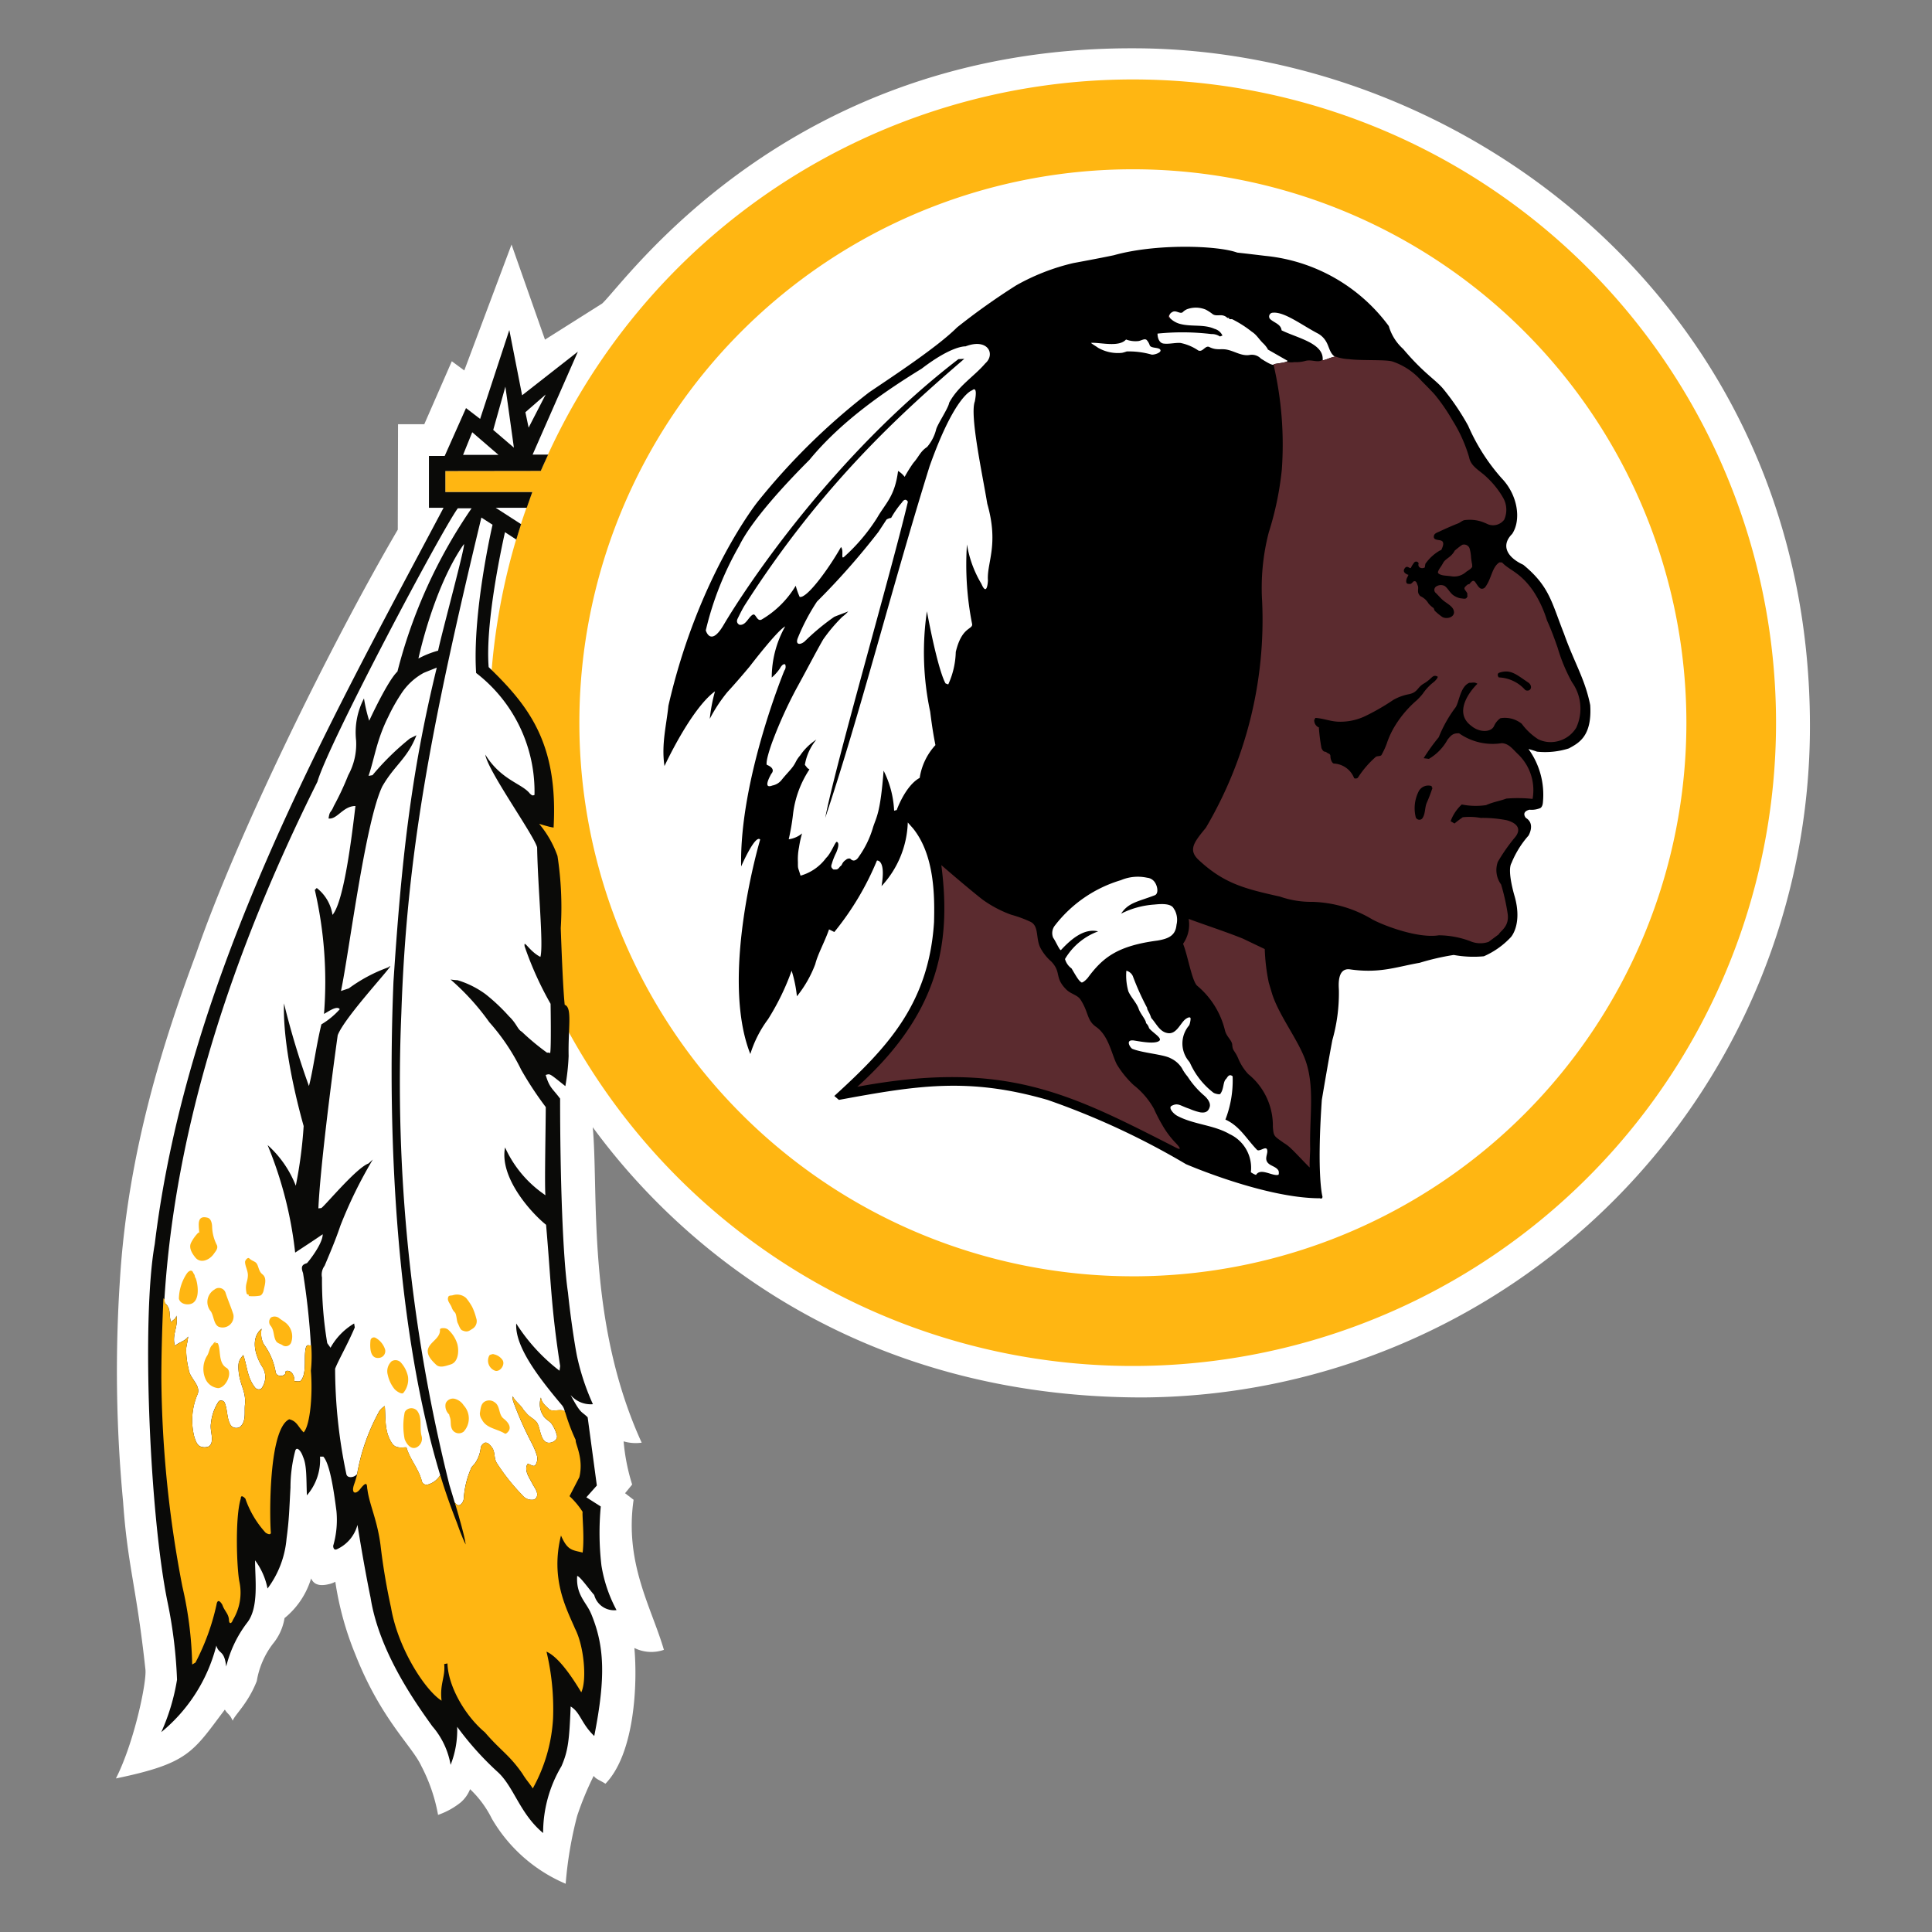 <svg xmlns="http://www.w3.org/2000/svg" width="200" height="200" viewBox="0 0 200 200"><rect x="0" y="0" width="200" height="200" fill="#808080" stroke="none"/><defs><style>.a{fill:#fff;}.b{fill:#ffb612;}.c{fill:#5b2b2f;}.d{fill:#0a0a08;}.e{fill:none;mix-blend-mode:multiply;isolation:isolate;}</style></defs><g transform="translate(-405.67 -2106.008)"><path class="a" d="M472.1,2255.353a4.516,4.516,0,0,1-1.874-.135,20.881,20.881,0,0,0,.884,4.468l-.733.9.883.679c-.952,6.586,1.847,11.118,3.137,15.533a3.955,3.955,0,0,1-3.057-.192c.34,3.735.029,10.93-2.995,14.053-.577-.372-.992-.476-1.216-.814a31.92,31.92,0,0,0-1.711,4.142,40.106,40.106,0,0,0-1.19,7.026,16.125,16.125,0,0,1-7.641-6.735,10.811,10.811,0,0,0-2.254-3.054,3.529,3.529,0,0,1-.972,1.37,7.857,7.857,0,0,1-2.343,1.29,17.624,17.624,0,0,0-1.732-5.057c-.944-2.07-4.179-4.82-6.826-11.542a32.223,32.223,0,0,1-2.078-7.534,2.5,2.5,0,0,1-.476.2c-.985.27-1.691.2-2.031-.543a8.4,8.4,0,0,1-2.75,4.106,5.566,5.566,0,0,1-1.222,2.682,8.7,8.7,0,0,0-1.651,3.835c-.918,2.343-2.29,3.5-2.493,4.107-.34-.748-.476-.61-.814-1.153-3.328,4.41-3.736,5.566-11.275,7.127,1.9-3.735,3.194-9.979,3.056-11.269-.951-8.758-1.832-10.592-2.314-17.381a143.508,143.508,0,0,1-.333-22.878c.814-13.442,4.616-25.051,7.876-33.808,4.212-12.22,13.855-31.908,20.893-43.936l.027-10.916h2.717l2.85-6.518,1.291.952,4.891-13.036,3.463,9.844,5.92-3.738c2.366-2.169,19.21-26.471,54.878-26.42,34.56-.051,70.149,26.967,70.149,70.146a69.477,69.477,0,0,1-69.061,69.517c-28.674,0-47.147-14.6-56.942-27.973.624,6.722-.68,20.1,5.065,32.654"/><path class="b" d="M525.049,2114.428a66.591,66.591,0,1,1-62.2,42.71h-9.006v-2.178l9.883-.014a66.644,66.644,0,0,1,61.319-40.518Zm0,123.9a57.3,57.3,0,1,0-57.327-57.3A57.317,57.317,0,0,0,525.049,2238.326Z" transform="translate(-2.077 -0.196)"/><path d="M490.336,2176.652a.659.659,0,0,0,.067-.612c-.272-.136-.541.407-.541.407a4.637,4.637,0,0,1-.85.95,10.838,10.838,0,0,1,1.391-5.293c-.814.407-3.668,4.14-3.668,4.14-1.357,1.63-2.307,2.649-2.307,2.649a15.851,15.851,0,0,0-1.833,2.782,17.012,17.012,0,0,1,.543-2.851c-2.512,1.835-5.23,7.739-5.23,7.739-.338-2.24.2-4.209.407-6.244,3.056-13.374,9.236-21.113,9.236-21.113a68.085,68.085,0,0,1,11.548-11.338c2.512-1.7,7.065-4.685,9.1-6.72a69.28,69.28,0,0,1,6.113-4.346,22.418,22.418,0,0,1,5.908-2.307s2.8-.514,4.211-.816c4.348-1.221,10.731-1.019,12.769-.271,1.222.137,1.222.137,2.919.34a18.068,18.068,0,0,1,12.769,7.265,5.087,5.087,0,0,0,1.493,2.375c2.175,2.58,3.4,3.19,4.211,4.209a25.222,25.222,0,0,1,2.515,3.735,20.428,20.428,0,0,0,3.462,5.431c1.7,1.765,2.039,4.345,1.089,5.769-1.223,1.224-.476,2.444,1.153,3.192,2.718,2.24,2.922,3.868,4.212,7.127,1.086,3.056,2.175,4.684,2.717,7.4.206,3.26-1.224,3.939-2.208,4.482a8.117,8.117,0,0,1-3.3.338c-.372-.136-.881-.271-.881-.271a8.055,8.055,0,0,1,1.493,5.5c-.032.509-.271.61-.271.61a2.3,2.3,0,0,1-1.12.169c-.918.238-.373.85-.373.85,1.017.61.271,1.832.271,1.832a9.9,9.9,0,0,0-1.765,2.851c-.477.816.338,3.463.338,3.463.814,2.918-.407,4.208-.407,4.208a8.459,8.459,0,0,1-2.786,1.969,11.426,11.426,0,0,1-3.123-.136,25.7,25.7,0,0,0-3.531.813c-2.379.409-4.106,1.123-7.2.679-1.426-.2-1.149,1.895-1.155,2.173a17.8,17.8,0,0,1-.679,5.161c-.475,2.513-1.087,6.177-1.087,6.177-.543,7.908.067,10.013.067,10.013,0,.305-.27.172-.27.172-5.706,0-13.857-3.53-13.857-3.53a79.313,79.313,0,0,0-14.331-6.654c-8.189-2.365-13.515-1.493-21.6,0l-.476-.408c5.432-4.955,9.779-9.5,10.323-17.99.068-2.648.068-6.923-2.174-9.708l-.543-.611a10.148,10.148,0,0,1-2.717,6.586c.476-2.782-.476-2.648-.476-2.648a29.5,29.5,0,0,1-4.413,7.4l-.545-.273c-.477,1.359-1.16,2.535-1.427,3.6a12.055,12.055,0,0,1-1.9,3.327,13.422,13.422,0,0,0-.545-2.649,25.47,25.47,0,0,1-2.444,5.024,11.925,11.925,0,0,0-1.833,3.6c-3.194-8.079,1.019-22.2,1.019-22.2-.51-.578-1.969,2.784-1.969,2.784-.2-8.964,4.482-20.3,4.482-20.3Zm40.337,24.783c-.175-.679-1.276-.618-2.056-.537a8.973,8.973,0,0,0-3.44.941c.765-1.15,1.7-1.222,3.479-1.9.407-.156.309-.868.049-1.287a1.08,1.08,0,0,0-.838-.531,4.491,4.491,0,0,0-2.712.253,13.474,13.474,0,0,0-6.812,4.668,1.263,1.263,0,0,0-.2,1.291c.27.37.7,1.394.813,1.271,1.093-1.181,2.417-2.269,3.843-1.93a6.653,6.653,0,0,0-3.43,2.863,1.8,1.8,0,0,0,.68.975c.543.916.747,1.289,1.051,1.458.2-.016.594-.414.7-.585,1.505-2,3-3.215,7.143-3.759,1.19-.2,1.868-.543,1.969-1.631a2.2,2.2,0,0,0-.238-1.628l-.006.072Zm-4.951,6.308a6,6,0,0,0,.208,2.143c.276.631.852,1.175,1.072,1.822.17.495.757,1.128.757,1.467a1.063,1.063,0,0,1,.311.515c.358.469,1.424,1.042,1.052,1.321-.445.337-1.768.1-2.567-.032-1.023-.169-.429.762-.208.856,1.039.429,3.224.575,3.941.97a2.76,2.76,0,0,1,1.182,1.028,4.643,4.643,0,0,0,.592.872,9,9,0,0,0,1.645,1.909c.357.289.771.787.643,1.232-.15.521-.478.632-.978.563a5.963,5.963,0,0,1-1.129-.372c-.952-.305-1.157-.653-1.832-.305-.374.191.167.817.583,1.04,1.711.91,3.762.928,5.416,1.889a3.848,3.848,0,0,1,2.2,3.937c0,.038.511.324.542.275.492-.76,1.714.185,2.307,0,.053-.016.076-.334-.011-.469-.284-.427-.892-.448-1.149-.862-.273-.435.123-.909-.014-1.289s-.8.284-1.045.029c-1.09-1.131-1.8-2.472-3.265-3.124a11.222,11.222,0,0,0,.747-4.481c-.407-.338-.578.2-.679.273-.336.318-.2,1.016-.6,1.551-.063.089-.588-.018-.74-.151a8.009,8.009,0,0,1-2.4-3.072c-.018-.045-.219-.295-.262-.354a2.875,2.875,0,0,1,.162-3.5c.092-.108.226-.746.136-.817-.143-.114-.487.126-.625.268-.465.474-.86,1.422-1.649,1.338-.885-.094-1.224-.988-1.77-1.576-.171-.579-.495-.949-.409-1.018a26.8,26.8,0,0,1-1.5-3.326,1.013,1.013,0,0,0-.672-.547Zm-16.64-64.627s-1.359-.138-4.551,2.307c-3.531,2.174-8.218,5.3-11.614,9.438-2.48,2.476-5.977,6.246-7.268,8.892a32.629,32.629,0,0,0-3.465,8.758s.477,1.764,1.836-.543c2.374-4.035,11.409-17.615,24.314-27.53l.612-.033c-6.39,5.5-14.672,12.9-22.72,25.491-.3.47-.689,1.3-.726,1.366-.36.671.563.776.1.662.731.179,1-.839,1.476-1.042.291-.125.409.746.874.52a10.007,10.007,0,0,0,3.544-3.508,7.626,7.626,0,0,0,.407,1.155c.747.2,3.056-2.989,4.279-5.161.339.407-.085,1.4.368.975a19.106,19.106,0,0,0,3.383-4.018c.867-1.505,1.817-2.184,2.158-4.832a2.367,2.367,0,0,1,.681.61,14.772,14.772,0,0,1,.9-1.441c.589-.662.706-1.178,1.421-1.65a4.423,4.423,0,0,0,.93-1.782c.107-.526,1.278-2.232,1.359-2.8.952-1.765,2.582-2.716,3.736-4.073,1.086-.95.271-2.647-2.037-1.764Zm-11.954,53.02c.476.543.883-.17.883-.17a10.147,10.147,0,0,0,1.495-3.087c.339-1.053.747-1.427,1.085-5.84a10.184,10.184,0,0,1,1.088,4.142l.271-.069s.884-2.511,2.377-3.326a6.437,6.437,0,0,1,1.629-3.394c-.2-1.019-.338-1.833-.543-3.463a29.374,29.374,0,0,1-.338-10.385c1.224,6.515,1.935,7.467,1.935,7.467l.273.1a8.58,8.58,0,0,0,.779-3.36c.612-2.581,1.7-2.307,1.7-2.851a31.553,31.553,0,0,1-.543-8.282,11.59,11.59,0,0,0,1.493,4.073c.612,1.425.679-.34.679-.34-.135-1.832,1.156-3.667-.067-7.941-.476-2.921-1.835-9.167-1.29-10.592.34-1.766-.271-1.155-.271-1.155s-1.766.409-4.415,7.876c-3.87,12.423-7.2,25.662-10.8,36.387,1.084-5.636,6.858-25.526,8.556-32.721,0,0-.238-.509-.612.067a9.842,9.842,0,0,0-1.12,1.6,1.228,1.228,0,0,0-.477.17l-.846,1.289a75.033,75.033,0,0,1-6.352,7.2,21.368,21.368,0,0,0-1.97,3.735c-.305.712.171.814.68.405a23.6,23.6,0,0,1,3.055-2.543c.078-.06,1.476-.561,1.476-.584a4.121,4.121,0,0,1-.625.571,16.733,16.733,0,0,0-1.975,2.338c-.787,1.364-1.653,3.06-2.786,5.115a45.364,45.364,0,0,0-2.507,5.559c-.747,2.1-.543,2.307-.543,2.307,1.019.409.464.925.464.925-.464.841-.668,1.519.114,1.215a1.6,1.6,0,0,0,.992-.626c.4-.494.74-.834,1.014-1.177.458-.567.372-.738.86-1.3a5.941,5.941,0,0,1,1.685-1.649,5.55,5.55,0,0,0-1.19,2.613l.271.342.2.134a10.648,10.648,0,0,0-1.7,4.656,22.611,22.611,0,0,1-.444,2.573,2.688,2.688,0,0,0,1.383-.606,10.338,10.338,0,0,0-.313,1.422,6.244,6.244,0,0,0-.118,1.527c0,.816,0,.476.272,1.424a4.962,4.962,0,0,0,2.645-1.83c.548-.512.962-1.753,1.124-1.667.306.138.051.827-.085,1.135a6.81,6.81,0,0,0-.421,1.051c-.037.156-.19.387.057.6.108.091.033.079.382.07.2,0,.393-.318.393-.318s.116-.027.219-.264a1,1,0,0,1,.373-.407.492.492,0,0,1,.441-.136Zm32.085-52.708c-.208-.224-.939-.108-1.07-.417a1.6,1.6,0,0,0-.32-.56c-.225-.179-.539.067-.85.114a2.78,2.78,0,0,1-1.285-.161c-.733.838-2.678.285-3.6.348-.112.006.577.4.7.505a4.11,4.11,0,0,0,2.488.526,3.688,3.688,0,0,0,.485-.142,8.524,8.524,0,0,1,2.57.325c.279.051,1.151-.24.877-.537Zm18.113.767c-.545-.35-.608-1.026-.9-1.531a2.211,2.211,0,0,0-.876-.881c-1.6-.827-3.457-2.265-4.647-2.153a.393.393,0,0,0-.313.642c.409.4,1.133.533,1.2,1.181,1.591.793,4.381,1.323,4.253,3.06C546.022,2144.681,547.055,2144.156,547.326,2144.194Zm-4.915.414-2.018-1.154a2.762,2.762,0,0,0-.469-.617c-.452-.415-.691-.907-1.212-1.236a11.459,11.459,0,0,0-2.024-1.293c-.082-.029-.179,0-.269-.016a.1.1,0,0,1-.069-.129c-.068,0-.16.024-.191-.012a.885.885,0,0,0-.366-.216c-.393-.128-.846.1-1.191-.2a4.877,4.877,0,0,0-.649-.419,2.65,2.65,0,0,0-1.941-.051,1.343,1.343,0,0,0-.454.31c-.246.208-.644-.173-.97-.064-.283.094-.594.423-.326.7a2.321,2.321,0,0,0,1.076.592c1.171.294,2.4.007,3.5.493a1.289,1.289,0,0,1,.833.7c-.111.026-.228.127-.328.055a1.5,1.5,0,0,0-.83-.212,25.382,25.382,0,0,0-5.566-.047c0,.472.19.972.619,1.031.574.076,1.2-.1,1.75-.063a5.017,5.017,0,0,1,1.852.78.4.4,0,0,0,.323,0c.271-.115.507-.506.808-.364a2.165,2.165,0,0,0,.575.2c.422.074.728,0,1.133.056.857.129,1.585.7,2.439.578a1.307,1.307,0,0,1,1.24.407c-.179-.161,1.171.8,1.292.566.047-.094,1.412-.17,1.432-.379Z" transform="translate(-3.451 -1.251)"/><path class="c" d="M543.508,2145.133a2.028,2.028,0,0,0,.822.036,3.447,3.447,0,0,0,1.156-.128c.695-.172,1.249.235,1.772-.1-.013.169,1.019-.356,1.29-.319l-.121-.089a4.794,4.794,0,0,0,1.576.333c1.323.171,3.87.017,4.524.252a6.95,6.95,0,0,1,2.989,2.014c.179.175,1.235,1.244,1.4,1.458a19.584,19.584,0,0,1,1.784,2.6,15.084,15.084,0,0,1,1.725,3.825c.188,1,1.134,1.377,1.866,2.11a9.049,9.049,0,0,1,1.667,2.109,2.5,2.5,0,0,1,.1,2.249,1.439,1.439,0,0,1-1.7.466,5.907,5.907,0,0,0-.708-.287,4,4,0,0,0-1.687-.134c-.2.016-.484.26-.642.323-.676.264-1.339.561-1.984.864-.172.082-.494.173-.55.417-.12.51.476.4.765.523.344.146.156.622,0,.95-.016.032-.175.072-.222.11a4.7,4.7,0,0,0-1.433,1.337l-.06.377c-.37.2-.769-.045-.633-.418a.271.271,0,0,0-.436-.126,2.647,2.647,0,0,0-.358.561c-.1.2-.36-.3-.627.042-.317.4.1.624.37.711a.776.776,0,0,0-.114.256c-.006-.1-.319.634.073.669.312.027.279.027.55-.244.306-.136.35.209.445.419.12.257-.056.584.1.867.057.1.132.219.208.247a1.829,1.829,0,0,1,.8.733,2.455,2.455,0,0,0,.527.478c.047.036.081.239.121.28a6.389,6.389,0,0,0,.73.61c.431.321,1.344.1,1.264-.521-.065-.486-.565-.738-1.026-1.085-.342-.258-.59-.6-.909-.891a.421.421,0,0,1,.127-.638.885.885,0,0,1,.8-.058c.38.2.617.849,1.113,1.084a1.65,1.65,0,0,0,.744.234c.163.026.384.061.469-.076a.626.626,0,0,0,.092-.19c-.1-.136.067-.136-.1-.39s-.339-.364-.122-.583c.123-.123.238-.247.4-.247.237-.271.41-.511.638-.179.243.349.337.535.554.642a.432.432,0,0,0,.448-.143c.675-.88.679-2.041,1.471-2.571.013-.009.285.011.285.01.746.815,1.866.986,3.226,2.954a11.81,11.81,0,0,1,1.424,3.054c.476,1.019.884,2.208,1.089,2.783a17.982,17.982,0,0,0,1.493,3.6,4.7,4.7,0,0,1,.441,4.717,3.1,3.1,0,0,1-2.275,1.462,2.925,2.925,0,0,1-1.664-.273,6.379,6.379,0,0,1-1.7-1.6,2.792,2.792,0,0,0-2.208-.576,1.921,1.921,0,0,0-.647.781c-.3.713-1.526.713-2.341.032-1.969-1.423-.068-3.731.61-4.378-.338-.2-.407-.1-.846-.1-.918.4-1.022,1.865-1.394,2.509a13.381,13.381,0,0,0-1.766,3.125,20.351,20.351,0,0,0-1.564,2.172l.545.068a5.2,5.2,0,0,0,1.935-2c.34-.407.544-.678,1.19-.646a6.033,6.033,0,0,0,4.413,1.021c.748.032,1.156.642,1.666,1.12a5.144,5.144,0,0,1,1.528,4.648,14.618,14.618,0,0,0-2.717-.032c-.59.229-1.4.36-2.1.678a7.34,7.34,0,0,1-2.513-.067,4.39,4.39,0,0,0-1.155,1.731l.407.238c.305-.273.849-.647.849-.647a6.513,6.513,0,0,1,1.868.069,12.906,12.906,0,0,1,2.681.238c1.122.305,1.6.95.782,1.865a18.611,18.611,0,0,0-1.7,2.446,2.515,2.515,0,0,0,.339,2.341,21.855,21.855,0,0,1,.679,3.022c.2,1.356-.782,1.8-.918,2.136l-1.052.782a2.623,2.623,0,0,1-1.9-.069,9.416,9.416,0,0,0-3.258-.61c-2.107.34-5.572-.95-6.861-1.631a12.711,12.711,0,0,0-6.249-1.832,9.773,9.773,0,0,1-3.329-.543c-3.668-.813-5.773-1.356-8.354-3.733-1.222-1.087-.543-1.9.681-3.394A42.411,42.411,0,0,0,541,2169.948a22.887,22.887,0,0,1,.68-7.129,32.233,32.233,0,0,0,1.357-6.517,36.51,36.51,0,0,0-.856-10.87l.018-.021c.039-.077.965-.142,1.306-.278Zm-1.779-1.189-.172-.161.058.1.114.066Zm-10.28-3.744-.013.014c-.237.263-.155.347.055.424l-.008-.008a.317.317,0,0,1-.034-.431Zm5.238,2.294-.107-.01A.145.145,0,0,0,536.688,2142.494Zm22.624,24.594c-.163-.087-.111-.215-.058-.333.12-.271.255-.372.48-.793.255-.478.83-.564,1.2-1.273a8.522,8.522,0,0,1,.768-.6.608.608,0,0,1,.769.35,4.136,4.136,0,0,1,.159.982c.206,1.554.047-.154.12.876.018.225-.542.507-.645.6a1.836,1.836,0,0,1-1.39.461c-.835-.121-1-.052-1.406-.264ZM532.106,2226.5c-10.935-5.568-17.661-9.165-33.011-6.313,8.289-7.466,9.782-14.594,8.695-22.946,1.78,1.541,3.44,2.924,4.246,3.552a12.066,12.066,0,0,0,2.987,1.583,12.471,12.471,0,0,1,2,.734c.917.454.508,1.748,1.044,2.734a4.893,4.893,0,0,0,1.1,1.371c1.091,1.151.3,1.635,1.546,2.89.494.5,1.162.557,1.493,1.071.865,1.338.621,2.125,1.615,2.817,1.287.9,1.593,2.8,2.13,3.865a10.087,10.087,0,0,0,1.746,2.153,8.183,8.183,0,0,1,2.1,2.45,16.6,16.6,0,0,0,.877,1.7,9.244,9.244,0,0,0,1.3,1.761s1.021,1.028.136.578Zm5.8-10.658c-.033-.475-.575-.815-.746-1.46a8.688,8.688,0,0,0-2.92-4.684c-.543-.612-.95-3.158-1.426-4.312a3.458,3.458,0,0,0,.58-2.578c1.8.668,3.823,1.32,5.607,2.039l2.27,1.084a20.253,20.253,0,0,0,.417,3.479l.358,1.2c.717,2.19,2.553,4.548,3.367,6.647,1.089,2.8.467,6.109.563,9.311.009.326-.087,1.36-.052,1.973-.206-.169-1.664-1.732-1.869-1.9a4.093,4.093,0,0,0-.809-.638c-1-.719-1.059-.65-1.135-1.676a6.853,6.853,0,0,0-2.546-5.45,5.409,5.409,0,0,1-1-1.525c-.378-.945-.614-.821-.659-1.5Zm27.647-38.519c-.3.1-.1.476-.047.487a3.852,3.852,0,0,1,2.732,1.305.442.442,0,0,0,.423.012c.32-.216.14-.614-.083-.766-1.3-.878-1.854-1.422-3.026-1.039Zm-6.93,11.94v.069c.045-.106-.117-.162-.068-.271a1.127,1.127,0,0,0-1.323.493,3.852,3.852,0,0,0-.324,2.753.405.405,0,0,0,.657.118c.358-.476.25-1.124.482-1.652A15.2,15.2,0,0,0,558.627,2189.26Zm-11.681-6.246h-.069a19.685,19.685,0,0,0,.265,2.086c.036.114.175.385.35.395s.246.16.4.19a.293.293,0,0,1,.181.248c-.01.372.185.785.37.791a2.373,2.373,0,0,1,2.08,1.5c.034.069.325.078.407-.059a10.126,10.126,0,0,1,1.826-2.121c.129-.123.5-.053.6-.2a8.192,8.192,0,0,0,.535-1.149,8.842,8.842,0,0,1,.924-1.967,11.184,11.184,0,0,1,2.158-2.523,6.063,6.063,0,0,0,.677-.73,5.2,5.2,0,0,1,1.164-1.224c.165-.152.474-.49.322-.55-.537-.211-.47.2-1.422.76-.657.385-.6.88-1.477,1.077a5.219,5.219,0,0,0-1.657.6,22.827,22.827,0,0,1-2.958,1.7,5.962,5.962,0,0,1-2.7.553c-.806-.016-1.564-.337-2.378-.392-.112-.008-.006.179-.136.139a.793.793,0,0,0,.545.88Z" transform="translate(-4.674 -1.676)"/><path class="d" d="M453.875,2164.142c-2.242,3.19-3.872,8.215-4.687,11.812a9.722,9.722,0,0,1,2.038-.814C451.566,2173.442,454.243,2163.617,453.875,2164.142ZM467.052,2274.8c1.383,3.318,1.56,6.517.338,12.694-1.357-1.29-1.426-2.444-2.445-3.056-.134,3.53-.27,4.618-.948,6.179a13.484,13.484,0,0,0-1.9,6.922c-2.378-1.968-2.99-4.682-4.62-6.244a31.532,31.532,0,0,1-4.278-4.753,9.835,9.835,0,0,1-.679,3.939,8.249,8.249,0,0,0-1.9-4.005c-1.7-2.376-5.5-7.672-6.385-13.3-.2-.951-.747-3.735-1.357-7.536a3.847,3.847,0,0,1-2.108,2.51c-.407.2-.407-.339-.407-.339a9.615,9.615,0,0,0,.339-3.6c-.2-1.493-.61-4.821-1.358-5.635H439a5.586,5.586,0,0,1-1.359,4.006c-.067-1.766,0-3.125-.407-4.006-.2-.611-.679-1.154-.814-.542a14.826,14.826,0,0,0-.476,3.735c-.136,2.442-.136,3.259-.408,5.3a10.028,10.028,0,0,1-1.969,5.159,7.177,7.177,0,0,0-1.29-2.918c0,1.968.409,4.886-.814,6.448a12.224,12.224,0,0,0-2.173,4.548c-.206-1.765-.747-1.223-1.021-2.173a17,17,0,0,1-5.7,8.961,21.621,21.621,0,0,0,1.63-5.431,48.5,48.5,0,0,0-.95-7.877c-1.861-8.882-2.759-29.4-1.358-37.2,3.373-27.779,17.731-53.279,29.9-76.238h-1.514v-5.365h1.632l2.206-4.953,1.461,1.12,3.022-9.2,1.325,6.754,5.772-4.517-4.687,10.661h1.609c-.256.56-.516,1.115-.759,1.684l-9.883.014v2.178h9.006c-.2.532-.387,1.082-.579,1.623h-3.219l2.634,1.7c-.172.527-.335,1.059-.494,1.592l-1.174-.764c-.484,2.168-2.037,9.594-1.689,13.967,4.144,4.005,7.2,7.875,6.724,16.566,0,0,.271.2-1.5-.342a10.722,10.722,0,0,1,1.9,3.327,35.012,35.012,0,0,1,.338,7.467s.2,6.043.409,7.942c.814.271.34,2.443.407,5.294a23.587,23.587,0,0,1-.34,3.125c-1.7-1.359-1.56-1.29-2.036-1.156.407,1.359.679,1.359,1.493,2.446,0,8.079.271,16.428.816,20.093.27,2.647.746,5.7.951,6.653a24.534,24.534,0,0,0,1.629,4.889,2.735,2.735,0,0,1-2.309-.95c1.088,2.035,1.088,1.628,1.766,2.307l.95,7.062-1.086,1.22,1.493.951a29.065,29.065,0,0,0,.069,6.111,14.707,14.707,0,0,0,1.562,4.615,2.126,2.126,0,0,1-2.309-1.561c-.543-.612-1.495-1.969-1.765-1.969-.136,1.969.95,2.715,1.426,3.87Z" transform="translate(-0.203 -1.776)"/><path class="a" d="M438.154,2247.4c-.238.134-.544-.421-.61,1-.037.772.1,2.112-.45,2.676-.112.115-.413.04-.641.04.029-.466-.238-1.141-.811-1.062-.183.023-.1.287-.171.348-.351.318-.928.161-.964-.247a6.791,6.791,0,0,0-1.231-2.869,2.4,2.4,0,0,1-.22-1.6c-1.189,1.006-.653,2.752.008,3.853a1.968,1.968,0,0,1-.041,2.351.488.488,0,0,1-.633-.1c-.824-1.011-.828-2.247-1.233-3.385-.387.5-.612.678-.456,1.895.167,1.3.764,1.979.63,3.253-.081.763.151,1.69-.484,2.28a.725.725,0,0,1-.978-.143c-.449-.7-.313-1.619-.653-2.379a.427.427,0,0,0-.592-.118,4.947,4.947,0,0,0-.809,2.282c-.118.628.173,1.236.074,1.89a.723.723,0,0,1-.286.5,1.141,1.141,0,0,1-.911,0c-.342-.158-.491-.653-.592-.945a6.829,6.829,0,0,1,.338-4.48c.33-.914-.828-1.615-.932-2.55a8.735,8.735,0,0,1-.261-2.157c.06-.409.173-.812.206-1.232-.328.494-.945.576-1.358.95-.374-1.061.393-2.066.136-3.123-.031.347-.364.452-.545.681-.2-.525-.053-1.137-.322-1.6-.3-.509-.3-.131-.37-.739,1.1-17.7,6.874-35.622,15.84-53.6,1.154-4,12.836-26,14.535-28.309h1.426a52.784,52.784,0,0,0-7.676,16.9c-1.019.95-2.922,5.092-2.922,5.092a16.353,16.353,0,0,1-.541-2.309,7.572,7.572,0,0,0-.816,4.345,6.673,6.673,0,0,1-.814,3.6,28.648,28.648,0,0,1-1.493,3.19c-.34.815-.409.407-.545,1.29.883.136,1.495-1.29,2.785-1.29-.338,2.785-1.153,9.845-2.376,11.271a4.342,4.342,0,0,0-1.631-2.784l-.2.2a42.126,42.126,0,0,1,.952,12.83c.2-.067,1.357-.95,1.629-.476a8.052,8.052,0,0,1-1.9,1.564c-.545,2.24-.883,4.887-1.29,6.382a84.028,84.028,0,0,1-2.582-8.557c-.136,4.28,1.29,10.047,2.036,12.7a46.194,46.194,0,0,1-.814,6.177,11.022,11.022,0,0,0-2.919-4.208,40.8,40.8,0,0,1,2.853,11.133c1.222-.813,1.562-1.016,2.853-1.9,0,1.02-1.535,2.913-1.632,2.989-.407.136-.693.271-.407,1.018a73.777,73.777,0,0,1,.816,7.482Zm24.655,6.609c-.352-.345-.773-.655-.837-1.2a2.146,2.146,0,0,0,.241,1.881c.174.327.563.5.824.787a3.634,3.634,0,0,1,.552,1.14c.211.513-.294.806-.615.865-.99.186-1.019-1.236-1.332-1.93-.221-.493-.858-.686-1.191-1.144a4.326,4.326,0,0,1-.3-.345c-.282-.5-.856-.858-1.1-1.389a1.334,1.334,0,0,0,.1.669,35.816,35.816,0,0,0,1.893,4.239,7.378,7.378,0,0,1,.5,1.209,1.177,1.177,0,0,1-.165,1.033c-.216.235-.714-.277-.811-.105-.364.635.2,1.391.521,2.018.224.436.635.876.443,1.38a.524.524,0,0,1-.311.27,1.231,1.231,0,0,1-1.16-.449,21.216,21.216,0,0,1-2.67-3.361c-.3-.482-.138-1.109-.478-1.582-.2-.273-.563-.713-.9-.413a.77.77,0,0,0-.269.393,3.453,3.453,0,0,1-.608,1.659c-.1.127-.313.336-.355.415a9.322,9.322,0,0,0-.794,3.143.91.91,0,0,1-.381.735c-.246.125-.418-.074-.563-.259-.183-.615-.368-1.225-.543-1.8a171.291,171.291,0,0,1-4.978-48.829c.543-16.294,2.988-29.328,8.285-51.323l1.156.746s-2.106,9.028-1.7,15.344a15.5,15.5,0,0,1,6.043,12.627c-.236.1-.27.033-.474-.136-.814-1.053-2.989-1.393-4.618-4.04.238,1.663,5.025,8.315,5.365,9.606.067,4.142.679,10.148.338,11.335-1.153-.575-1.765-1.9-1.629-1.083a34.817,34.817,0,0,0,2.683,5.94s.1,5.871-.1,5.057H462.6a25.377,25.377,0,0,1-2.613-2.173c-.44-.238-.509-.814-1.323-1.594a19.624,19.624,0,0,0-2.411-2.276,9.561,9.561,0,0,0-2.922-1.46c-.238,0-.712-.067-.712-.067a24.944,24.944,0,0,1,4.006,4.414,21.627,21.627,0,0,1,3.3,4.92,35.7,35.7,0,0,0,2.547,3.869c0,1.867-.136,8.079-.035,9.13l-.51-.372a11.833,11.833,0,0,1-3.668-4.581c-.61,3.121,2.717,6.789,4.246,8.01.509,5.8.509,8.519,1.459,14.629l-.069.476a19.009,19.009,0,0,1-4.48-4.887c-.138,2.374,2.24,5.5,4.754,8.484a1.349,1.349,0,0,1,.27.662c-.286-.411-1.256.085-1.627-.282Zm-19.869,6.738-.169.147c-.271.2-.881.286-.95-.2a53.129,53.129,0,0,1-1.155-10.862c.34-.883,1.29-2.513,2.036-4.277l-.067-.407a6.665,6.665,0,0,0-2.445,2.511l-.338-.476a39.2,39.2,0,0,1-.545-6.789,1.539,1.539,0,0,1,.272-1.221c.542-1.291,1.158-2.727,1.63-4.142a46.108,46.108,0,0,1,3.361-6.858l-.441.409c-1.256.442-4.482,4.344-4.889,4.616l-.306.034c.171-3.9,1.256-12.593,2-17.922.747-2,6.588-8.115,5.23-7.027a16.036,16.036,0,0,0-4.077,2.173l-.814.272c.813-3.789,2.5-17.49,4.279-21.182,1.29-2.24,2.582-2.849,3.534-5.294l-.68.338a27.192,27.192,0,0,0-3.873,3.8l-.407.067c.612-1.764.814-3.666,2.038-6.108a18.6,18.6,0,0,1,1.29-2.309,6.483,6.483,0,0,1,2.377-2.24c.474-.2,1.359-.545,1.359-.545-2.714,11.119-3.669,20.16-4.484,32.52-.693,16.749.413,36.477,4.84,51.071l-.063.093a2.173,2.173,0,0,1-1.206.877.5.5,0,0,1-.63-.328c-.328-1.317-1.239-2.258-1.6-3.521-.561.006-1.113.132-1.485-.415-.813-1.2-.646-2.542-.756-3.861a2.331,2.331,0,0,0-.536.48,20.843,20.843,0,0,0-2.331,6.574Zm17.423-109.933,2.1-1.833-1.765,3.428Zm-6.451,4.415.948-2.343,2.717,2.343Zm3.122-2.582,1.258-4.48.881,6.315Z" transform="translate(-0.305 -2.133)"/><path class="b" d="M465.45,2281.911c.952,1.765,1.29,5.363.679,6.655-1.018-1.7-2.377-3.668-3.6-4.212a25.59,25.59,0,0,1,.679,6.926,16.864,16.864,0,0,1-2.1,7.237c-.34-.545-.666-.856-1.074-1.535-1.371-1.97-2.256-2.377-3.884-4.278-2.038-1.7-3.805-4.751-3.872-7.129l-.34.067c.138,1.359-.474,2.023-.271,3.789-1.7-1.074-4.509-5.389-5.23-9.626a65.263,65.263,0,0,1-1.086-6.45c-.34-2.648-1.155-4.209-1.357-5.771-.086-.255.087-1.14-.747-.067-.477.612-.952.474-.647-.441a9.808,9.808,0,0,0,.326-1.092,20.852,20.852,0,0,1,2.331-6.574,2.375,2.375,0,0,1,.535-.48c.111,1.32-.056,2.662.757,3.861.371.547.924.42,1.485.415.366,1.263,1.276,2.2,1.6,3.521a.5.5,0,0,0,.63.328,2.177,2.177,0,0,0,1.206-.877l.063-.093c.521,1.721,1.1,3.346,1.718,4.917.047.137.1.272.143.4l.136.374c.075.2.148.38.221.557l.11.273c.107.248.206.47.3.653a6.868,6.868,0,0,0-.128-.695l-.024-.114c-.061-.272-.14-.579-.23-.913l-.045-.175c-.094-.345-.2-.709-.3-1.089l-.043-.146c-.116-.4-.238-.811-.361-1.225.145.185.317.384.564.259a.908.908,0,0,0,.38-.735,9.3,9.3,0,0,1,.795-3.143c.041-.078.252-.287.354-.415a3.46,3.46,0,0,0,.609-1.659.768.768,0,0,1,.268-.393c.335-.3.7.139.9.413.339.472.173,1.1.477,1.582a21.181,21.181,0,0,0,2.67,3.361,1.232,1.232,0,0,0,1.16.449.521.521,0,0,0,.311-.27c.192-.505-.219-.945-.443-1.38-.319-.627-.885-1.383-.521-2.018.1-.172.6.34.811.105a1.174,1.174,0,0,0,.165-1.033,7.292,7.292,0,0,0-.5-1.209,35.817,35.817,0,0,1-1.894-4.239,1.355,1.355,0,0,1-.1-.669c.246.531.82.89,1.1,1.389a3.857,3.857,0,0,0,.3.345c.333.458.97.651,1.191,1.144.313.695.342,2.116,1.333,1.93.32-.06.825-.354.614-.865a3.635,3.635,0,0,0-.552-1.14c-.261-.284-.649-.46-.824-.787a2.146,2.146,0,0,1-.24-1.881c.063.546.485.856.836,1.2.4.4,1.516-.23,1.691.391a20.553,20.553,0,0,0,1.072,2.82c-.1.308.85,1.867.374,3.837l-1.019,1.969a8.324,8.324,0,0,1,1.359,1.628c-.071.273.2,2.581,0,4.209-1.088-.271-1.564-.2-2.242-1.764-1.086,4.41.476,7.4,1.426,9.571Zm-42.464-34c.069.61.06.235.356.743.271.464.12,1.075.322,1.6.181-.228.515-.333.545-.68.257,1.057-.51,2.063-.135,3.124.412-.375,1.029-.456,1.357-.95-.033.419-.145.823-.2,1.232a8.7,8.7,0,0,0,.261,2.157c.1.933,1.261,1.635.931,2.549a6.841,6.841,0,0,0-.338,4.48c.1.293.25.787.592.946a1.145,1.145,0,0,0,.911,0,.727.727,0,0,0,.287-.5c.1-.655-.192-1.263-.074-1.891a4.938,4.938,0,0,1,.81-2.281.425.425,0,0,1,.591.118c.34.76.205,1.679.654,2.379a.723.723,0,0,0,.977.142c.633-.59.4-1.516.484-2.279.134-1.274-.464-1.958-.631-3.254-.156-1.215.069-1.4.457-1.894.405,1.138.409,2.374,1.232,3.385a.489.489,0,0,0,.633.1,1.966,1.966,0,0,0,.041-2.351c-.661-1.1-1.2-2.848-.007-3.853a2.407,2.407,0,0,0,.219,1.6,6.781,6.781,0,0,1,1.231,2.87c.037.407.614.564.965.246.065-.059-.013-.323.17-.347.572-.078.84.6.812,1.061.228,0,.528.076.641-.04.548-.563.413-1.9.449-2.676.067-1.426.405-.884.643-1.019a14.509,14.509,0,0,1-.033,2.648c.2,2.444-.069,5.634-.749,6.382-.608-.61-.679-1.155-1.493-1.359-2.173,1.021-2.037,10.32-1.9,11.747-.032.338-.541,0-.541,0a10.112,10.112,0,0,1-2.1-3.53s-.477-.544-.477,0c-.612,1.967-.409,7.332-.136,8.622a5.427,5.427,0,0,1-.679,3.936c-.138.408-.409.476-.409-.067-.067-.611-.476-.882-.679-1.494,0,0-.476-.883-.612,0a23.838,23.838,0,0,1-2.173,5.972l-.34.2a39.1,39.1,0,0,0-1.017-8.079,117.573,117.573,0,0,1-2.175-21.521c0-4.006.218-8.315.218-8.315l.122.136Zm8.5-.646c-.217-.949.123-1.152.131-1.884,0-.478-.287-.927-.293-1.373,0-.16.28-.518.441-.361.212.213.525.3.669.427.317.28.236.858.688,1.218.509.4.234,1.12.12,1.691-.03.163-.167.46-.354.516a4.211,4.211,0,0,1-1.211.041c.167-.2-.145-.078-.19-.273Zm-4.9-6.244c-.047-.783-.306-1.894.868-1.583.369.1.453.647.46.906a4.4,4.4,0,0,0,.485,1.907c.17.354-.122.654-.3.913-.456.667-1.388,1.049-1.925.384-.323-.4-.718-1-.425-1.551a4.169,4.169,0,0,1,.764-1.044l.071.069Zm1.176,8.088a1.5,1.5,0,0,1,.394-2.236.723.723,0,0,1,1.134.284c.256.811.574,1.491.826,2.3a1.135,1.135,0,0,1-1.526,1.266C428.065,2250.456,428.1,2249.588,427.764,2249.1Zm.633,3.221-.25.1c.136,0,.346-.035.37.018.322.708.014,2.017.889,2.529.671.393.016,2.031-.859,2.1a1.606,1.606,0,0,1-1.348-1.027,2.6,2.6,0,0,1,.154-2.257c.266-.36.27-.914.572-1.176.147-.125.175-.384.472-.288Zm5.6-1.679a.634.634,0,0,1,.021-.894.778.778,0,0,1,.893.117c.069.058.319.219.387.273a1.841,1.841,0,0,1,.786,2.246.6.6,0,0,1-.846.262c-.238-.179-.565-.188-.73-.492-.261-.487-.154-1.042-.512-1.513Zm-8.026-5.488a.7.7,0,0,1,.172.478c.047-.323.746,2.015-.228,2.625-.427.27-1.3.156-1.439-.456a4.879,4.879,0,0,1,.791-2.551c.2-.317.568-.531.7-.1Zm18.889,6.718a2.118,2.118,0,0,1,.963,1.193.708.708,0,0,1-.534.857c-1.061.212-1.048-1.106-.977-1.805a.359.359,0,0,1,.549-.244Zm2.537,2.482a3.088,3.088,0,0,1,.793,1.5,2.16,2.16,0,0,1-.474,1.7c-.136.188-.652-.112-.9-.368a3.492,3.492,0,0,1-.715-1.485,1.4,1.4,0,0,1,.4-1.417.763.763,0,0,1,.9.078Zm9.714-.817h-.272a1.43,1.43,0,0,1,1.11.579c.392.5-.273,1.388-.806,1.123a1.114,1.114,0,0,1-.536-1.54c.074-.117.314-.146.5-.161Zm-4.664,6.246a1.2,1.2,0,0,1-.349-1.149.819.819,0,0,1,.935-.463,1.573,1.573,0,0,1,.928.683,2,2,0,0,1-.009,2.719.8.8,0,0,1-1.155-.181c-.292-.488-.078-.884-.3-1.406l-.045-.2Zm5.644.438c.383.3.808.785.55,1.241-.083.144-.305.378-.416.311-.849-.516-1.931-.543-2.383-1.458a1.083,1.083,0,0,1-.209-.665c.083-.427.081-.848.413-1.131a.933.933,0,0,1,1.111.008c.61.392.38,1.259.934,1.694Zm-8.986-.853c.627.757.246,1.768.5,2.664a1,1,0,0,1-.532,1.171c-.583.26-1.034-.352-1.226-.856a7.107,7.107,0,0,1-.023-2.631.538.538,0,0,1,.2-.381.808.808,0,0,1,1.076.033Zm3.622-10.637c-.151-.423-.559-.732-.34-1.15.061-.116.289-.088.451-.131a1.4,1.4,0,0,1,1.374.291,5.868,5.868,0,0,1,.63.927,6.074,6.074,0,0,1,.409,1.145.921.921,0,0,1-.347,1.088c-.383.229-.544.431-1.108.182-.212-.093-.344-.551-.44-.725-.134-.236-.121-.9-.3-1.117a1.4,1.4,0,0,1-.333-.51Zm-.368,2.29a3.283,3.283,0,0,1,.951,1.514c.182.735.083,1.842-.7,2.081-.482.144-1.108.4-1.5.03-.492-.457-1.09-1.093-.795-1.76s1.241-1.037,1.186-1.863c-.009-.148.23-.17.313-.164a.791.791,0,0,1,.55.161Z" transform="translate(-0.286 -7.369)"/></g><rect class="e" width="200" height="200"/></svg>